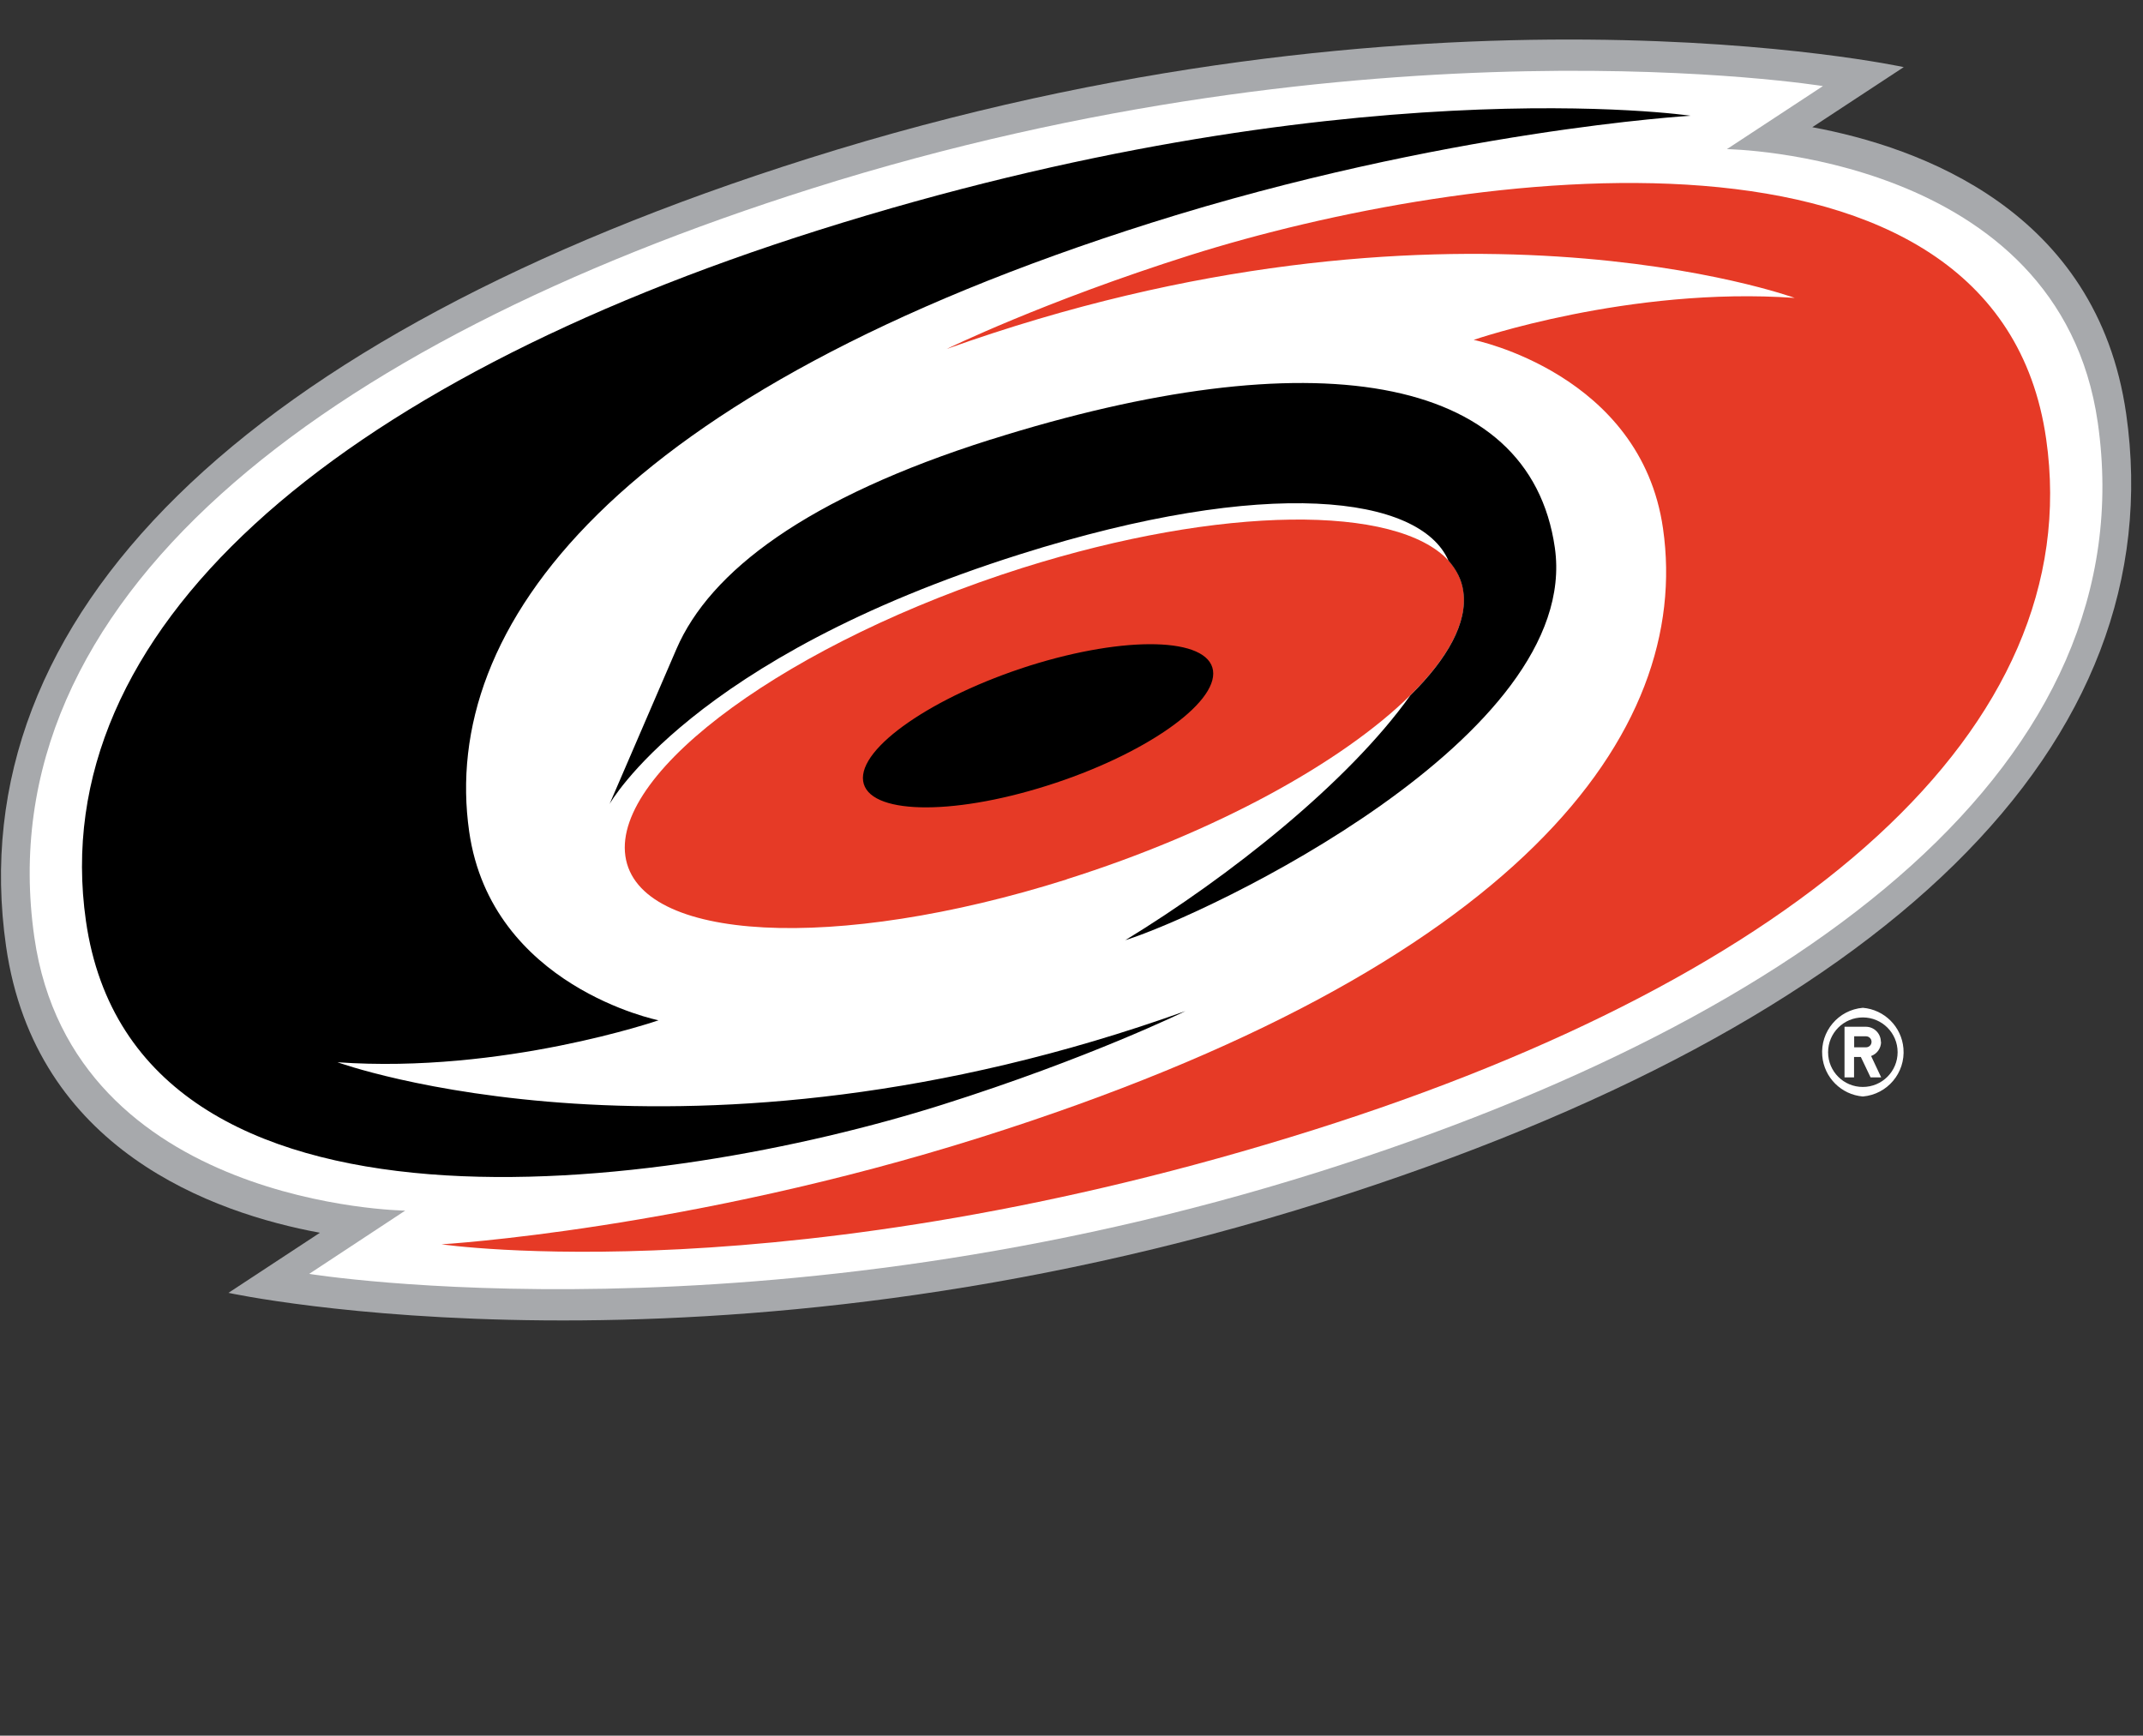 <?xml version="1.0" encoding="utf-8"?>
<!-- Generator: Adobe Illustrator 15.1.0, SVG Export Plug-In . SVG Version: 6.00 Build 0)  -->
<!DOCTYPE svg PUBLIC "-//W3C//DTD SVG 1.1//EN" "http://www.w3.org/Graphics/SVG/1.1/DTD/svg11.dtd">
<svg version="1.1" id="Layer_1" xmlns="http://www.w3.org/2000/svg" xmlns:xlink="http://www.w3.org/1999/xlink" x="0px" y="0px"
	 width="435.031px" height="352.309px" viewBox="0 0 435.031 352.309" enable-background="new 0 0 435.031 352.309"
	 xml:space="preserve">
<rect x="0" y="0" width="435.031" height="352.309" fill="#333333" stroke="none"/>
<g id="reg">
	<path fill="#FFFFFF" d="M378.16,204.563c-4.971,0.421-8.658,4.794-8.238,9.766c0.371,4.386,3.852,7.866,8.238,8.238
		c4.973-0.421,8.66-4.793,8.24-9.766C386.029,208.414,382.549,204.935,378.16,204.563z M378.16,220.63
		c-3.883,0.012-7.043-3.128-7.055-7.012c0-0.015,0-0.028,0-0.043c0-3.896,3.158-7.055,7.055-7.055s7.057,3.158,7.057,7.055
		C385.217,217.473,382.057,220.63,378.16,220.63L378.16,220.63z"/>
	<path fill="#FFFFFF" d="M381.816,211.468c0.002-1.67-1.34-3.03-3.01-3.056h-4.367v10.281h1.936v-4.149h1.377l1.979,4.149h2.152
		l-2.045-4.344c1.217-0.437,2.025-1.592,2.023-2.882H381.816z M378.807,212.585h-2.408v-2.235h2.408
		c0.602,0,1.117,0.493,1.117,1.118C379.924,212.113,379.408,212.585,378.807,212.585z"/>
</g>
<path fill="#A7A9AC" d="M431.613,83.981c-5.916-41.298-42.01-54.14-63.713-58.162l18.562-12.196c0,0-97.006-21.079-222.408,18.563
	C49.452,68.344-8.366,125.129,1.228,192.065c5.915,41.3,42.008,54.162,63.711,58.162l-18.563,12.197
	c0,0,97.008,21.078,222.409-18.542C383.387,207.66,441.184,150.918,431.613,83.96V83.981z"/>
<path fill="#FFFFFF" d="M425.848,85.766c-7.83-54.57-75.283-55.494-75.283-55.494l19.488-12.798c0,0-92.061-14.949-205.138,20.757
	C65.068,69.763-2.858,121.687,6.971,190.238c7.829,54.634,75.283,55.495,75.283,55.495l-19.487,12.841
	c0,0,92.061,14.948,205.138-20.757c99.846-31.555,167.773-83.457,157.943-152.072V85.766z"/>
<path fill="#E63A26" d="M415.373,89.1c-9.98-69.69-117.957-54.914-173.797-37.297c-29.899,9.464-49.409,19.036-49.409,19.036
	C293.391,34.617,364.33,60.471,364.33,60.471c-33.598-2.366-65.174,8.518-65.174,8.518s33.943,6.818,38.438,38.286
	c5.959,41.556-29.424,89.135-138.479,123.572c-59.452,18.777-109.482,21.724-109.482,21.724s70.55,10.39,177.067-23.23
	C365.256,198.217,423.826,147.993,415.373,89.1z"/>
<path fill="#E63A26" d="M216.541,178.473c30.241-9.529,55.965-23.747,69.776-37.363c7.635-7.528,11.656-14.841,10.754-21.08
	c-0.342-2.338-1.393-4.515-3.012-6.237c-10.541-11.4-45.986-11.293-86.577,1.505c-46.977,14.885-83.026,41.083-80.531,58.463
	c2.517,17.486,42.632,19.572,89.611,4.732L216.541,178.473z"/>
<path d="M212.472,159.501c19.62-6.173,34.739-16.67,33.772-23.403c-0.969-6.732-17.639-7.141-37.256-0.968
	c-19.617,6.237-34.738,16.67-33.77,23.402C176.165,165.266,192.856,165.696,212.472,159.501z"/>
<path d="M68.509,215.618c33.598,2.366,65.173-8.517,65.173-8.517s-33.92-6.818-38.437-38.288
	c-5.958-41.556,29.425-89.135,138.479-123.593c59.473-18.778,109.482-21.725,109.482-21.725s-70.551-10.411-177.066,23.23
	C67.563,77.851,9.014,128.075,17.446,186.947c9.98,69.691,117.979,54.936,173.796,37.298c29.855-9.421,49.408-19.015,49.408-19.015
	C139.448,241.474,68.509,215.618,68.509,215.618L68.509,215.618z"/>
<path d="M201.137,89.208c-37.427,11.83-57,26.779-63.797,42.481l-13.594,31.51c0,0,16.52-29.618,83.35-50.697
	c50.377-15.917,81.157-11.895,86.942,1.291c1.613,1.828,2.688,3.872,3.012,6.28c0.902,6.238-3.119,13.551-10.754,21.079
	c-12.627,17.702-36.717,36.782-57.861,49.688c16.885-5.314,92.705-41.299,87.199-79.672c-5.119-35.62-49.428-42.502-114.518-21.94
	L201.137,89.208z"/>
</svg>
